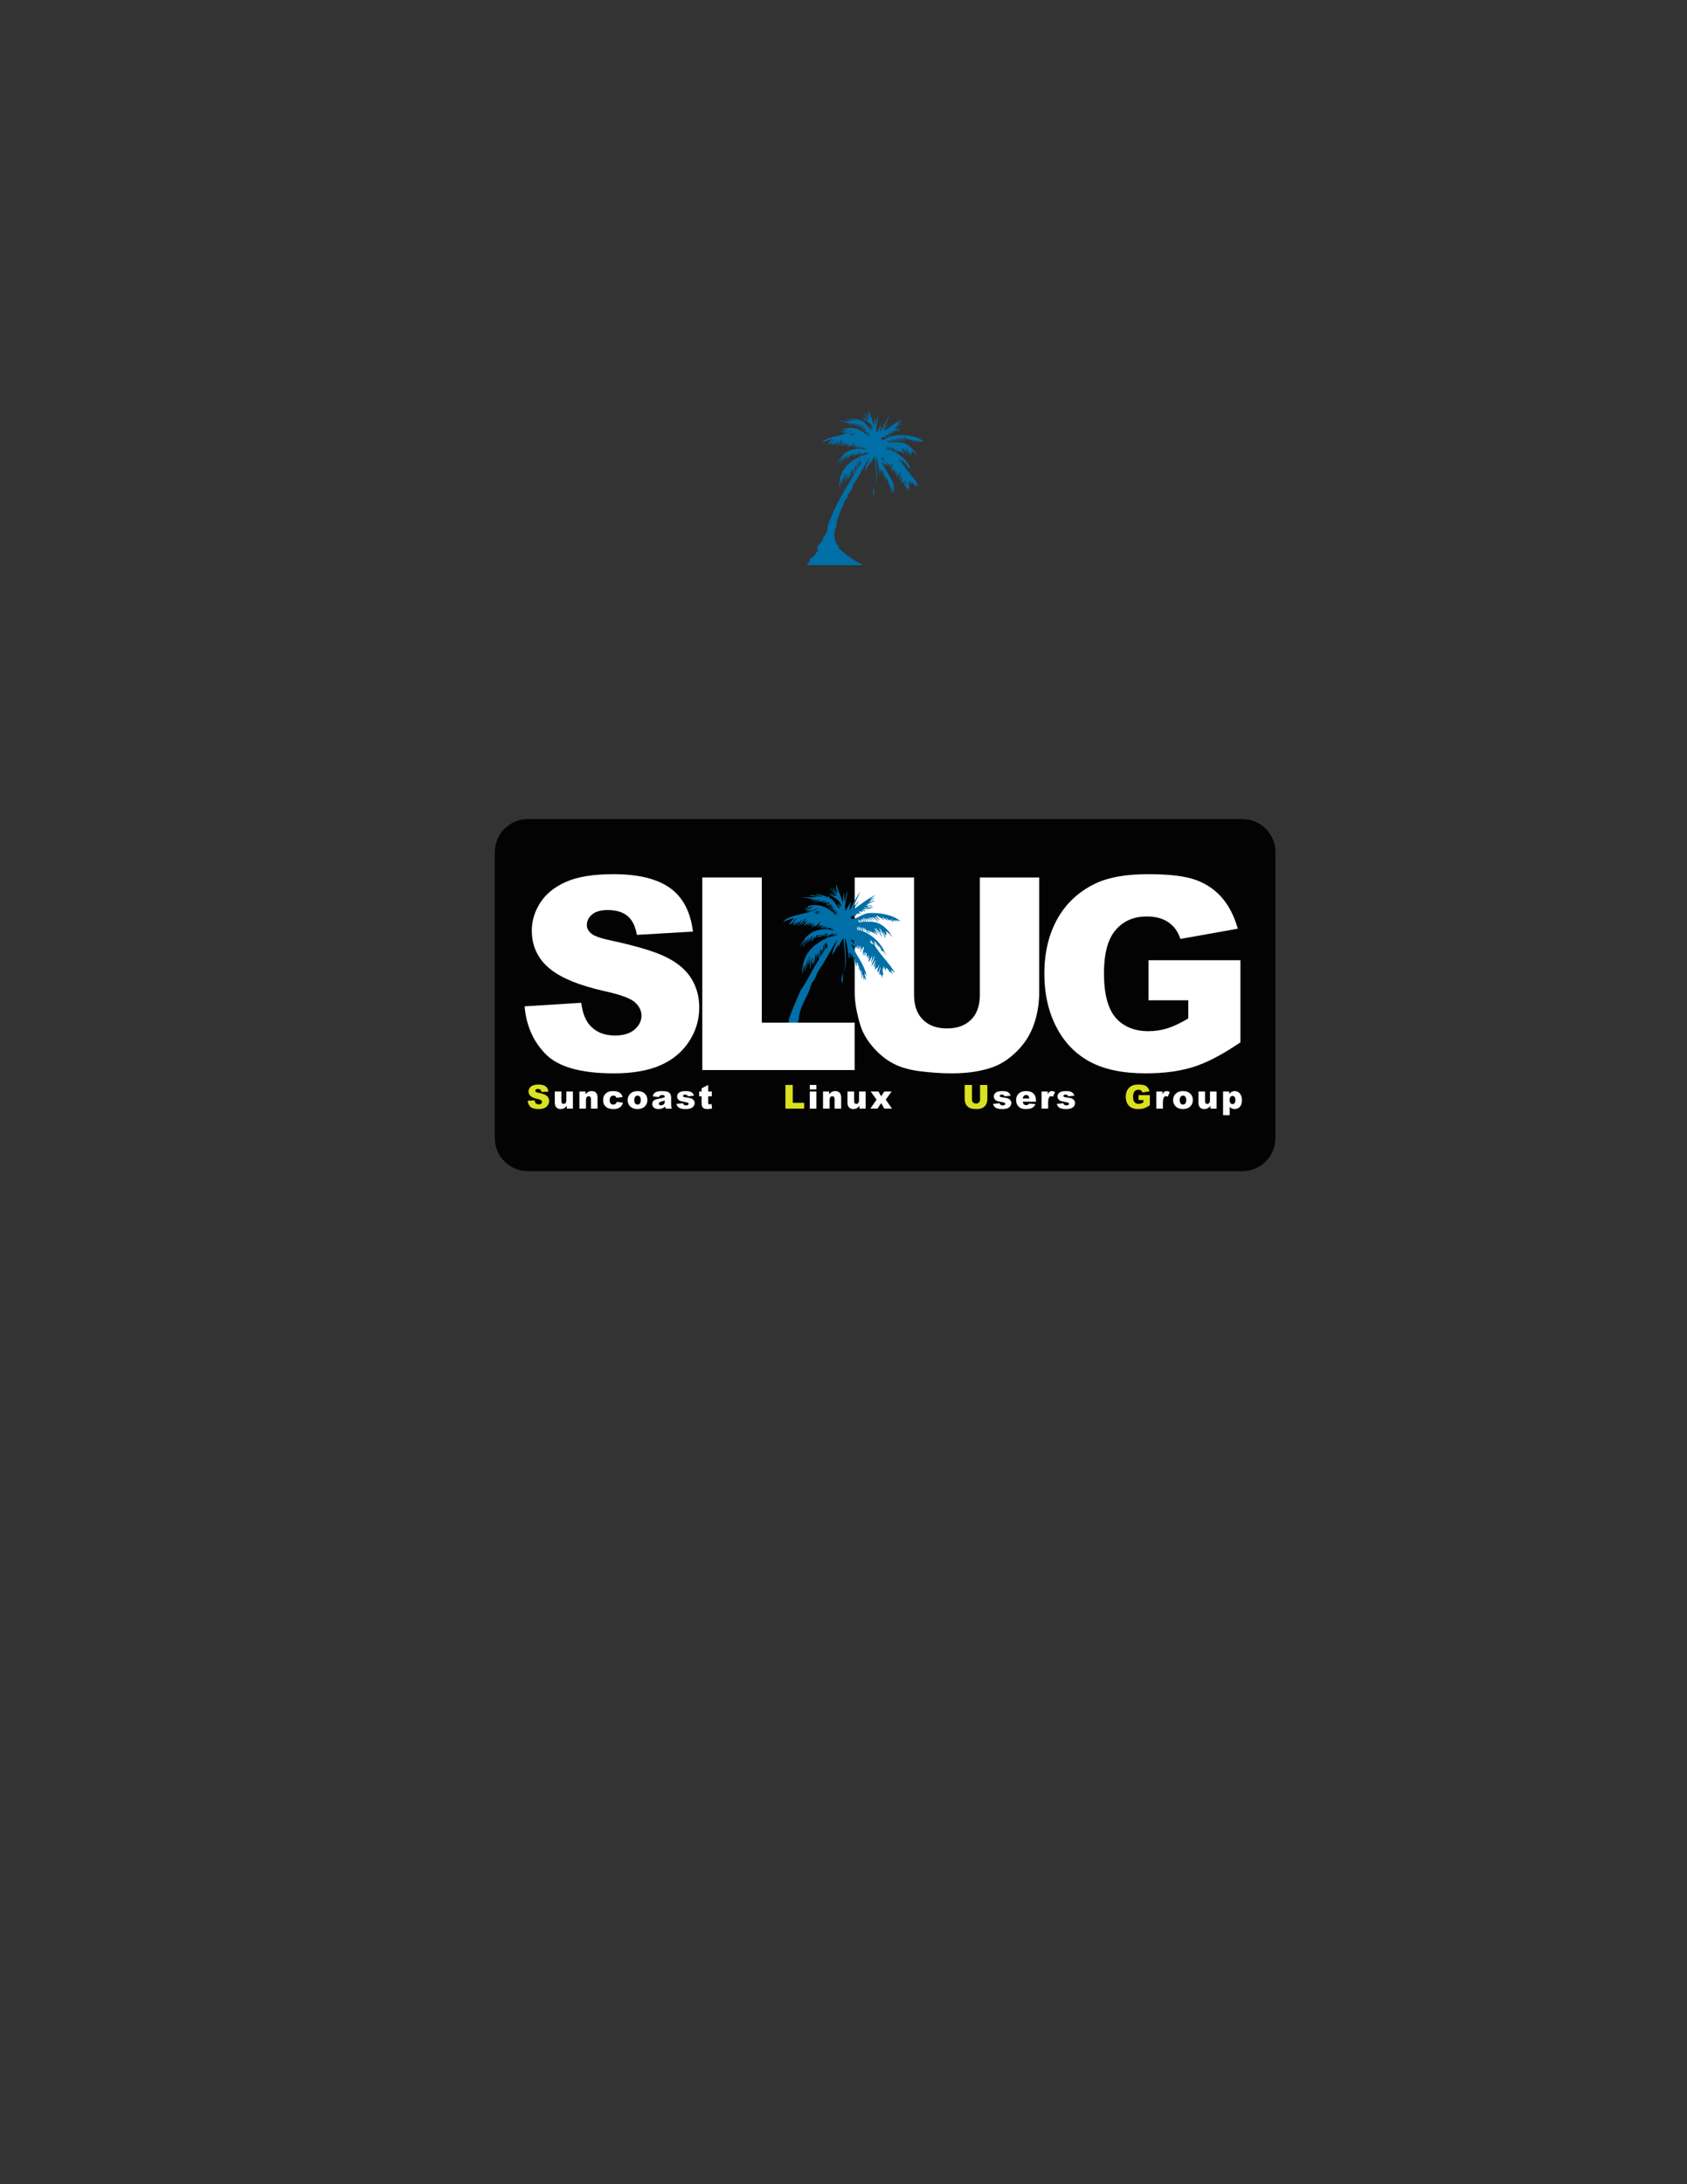 <?xml version="1.0" encoding="UTF-8" standalone="no"?>
<!-- Generator: Adobe Illustrator 14.0.0, SVG Export Plug-In . SVG Version: 6.00 Build 43363)  -->

<svg
   xmlns:dc="http://purl.org/dc/elements/1.1/"
   xmlns:cc="http://creativecommons.org/ns#"
   xmlns:rdf="http://www.w3.org/1999/02/22-rdf-syntax-ns#"
   xmlns:svg="http://www.w3.org/2000/svg"
   xmlns="http://www.w3.org/2000/svg"
   xmlns:sodipodi="http://sodipodi.sourceforge.net/DTD/sodipodi-0.dtd"
   xmlns:inkscape="http://www.inkscape.org/namespaces/inkscape"
   version="1.1"
   id="Layer_1"
   x="0px"
   y="0px"
   width="612px"
   height="792px"
   viewBox="0 0 612 792"
   enable-background="new 0 0 612 792"
   xml:space="preserve"
   inkscape:version="0.47 r22583"
   sodipodi:docname="slug.svg"><rect x="0" y="0" width="612" height="792" fill="#333333" stroke="none"/><defs
   id="defs75"><inkscape:perspective
     sodipodi:type="inkscape:persp3d"
     inkscape:vp_x="0 : 396 : 1"
     inkscape:vp_y="0 : 1000 : 0"
     inkscape:vp_z="612 : 396 : 1"
     inkscape:persp3d-origin="306 : 264 : 1"
     id="perspective79" /></defs><sodipodi:namedview
   pagecolor="#ffffff"
   bordercolor="#666666"
   borderopacity="1"
   objecttolerance="10"
   gridtolerance="10"
   guidetolerance="10"
   inkscape:pageopacity="0"
   inkscape:pageshadow="2"
   inkscape:window-width="1596"
   inkscape:window-height="872"
   id="namedview73"
   showgrid="false"
   inkscape:zoom="4"
   inkscape:cx="321.73282"
   inkscape:cy="434.65209"
   inkscape:window-x="1440"
   inkscape:window-y="24"
   inkscape:window-maximized="0"
   inkscape:current-layer="Layer_1" />
<path
   d="M462.695,412.655c0,6.627-5.373,12-12,12H191.5c-6.627,0-12-5.373-12-12V309c0-6.627,5.373-12,12-12h259.195  c6.627,0,12,5.373,12,12V412.655z"
   id="path3"
   style="fill:#000000;fill-opacity:0.941" />
<path
   fill="#FFFFFF"
   d="M355.462,318.169h21.534v41.611c0,4.126-0.644,8.022-1.93,11.688c-1.286,3.666-3.304,6.872-6.051,9.618  c-2.747,2.745-5.63,4.673-8.646,5.784c-4.192,1.555-9.227,2.333-15.103,2.333c-3.398,0-7.106-0.238-11.124-0.714  c-4.019-0.477-7.377-1.42-10.076-2.833c-2.699-1.412-5.169-3.42-7.408-6.022c-2.238-2.603-3.771-5.285-4.598-8.046  c-1.334-4.443-2-8.379-2-11.807v-41.611h21.533v42.602c0,3.808,1.056,6.784,3.168,8.925c2.112,2.142,5.042,3.213,8.79,3.213  c3.716,0,6.63-1.055,8.742-3.166s3.168-5.101,3.168-8.973V318.169z"
   id="path5" />
<g
   id="_x38_UmtF8_1_">
	<g
   id="g8">
		<path
   fill-rule="evenodd"
   clip-rule="evenodd"
   fill="#006EA7"
   d="M277.28,385.767c0.901-0.525,1.262-1.59,1.604-2.673    c1.368-0.532,2.104-1.695,2.672-3.029c0.332-0.17,0.596,0.534,0.712,0c-0.422-0.35-0.362-1.182-0.356-1.96    c0.684-1.432,2.59-2.465,2.495-4.098c1.064-1.013,1.766-2.391,1.781-4.454c1.237-3.692,2.813-7.045,4.276-10.512    c2.527-3.353,4.186-7.573,6.592-11.047c0.035-0.688,0.006-1.312-0.178-1.781c-0.141-3.264-0.058,0.425-0.356,1.425    c0.017-4.363-0.305-0.443-0.534,1.069c0.062-0.905-0.043-4.638-0.179-2.138c-0.364,0.883-0.12,2.374-0.534,3.207    c0.086-0.817-0.138-0.809-0.178-1.247c-0.345-3.729,0.1,0.037-0.356,1.425c-0.274-0.616-0.158-1.624-0.178-2.494    c-0.48-0.352,0.137,1.912-0.356,2.138c-0.036-0.336,0.121-1.76-0.178-1.248c-0.116,0.953,0.234,2.373-0.179,3.029    c0.022-1.989-0.258-2.584-0.178-4.632c-0.478,1.095,0.068,2.257-0.535,3.029c-0.058-0.429,0.152-2.036-0.178-1.604    c-0.158,1.029-0.052,2.324-0.356,3.207c-0.115-0.717,0.231-1.895-0.178-2.316c-0.267,0.98-0.101,2.393-0.535,3.207    c-0.114-0.658,0.231-1.774-0.178-2.138c-0.301,0.946-0.312,2.183-0.712,3.029c-0.055-7.538,4.197-10.77,9.265-13.185    c0.025-0.738-0.049-1.376-0.356-1.782c-0.109,0.426,0.224,1.292-0.178,1.425c-0.384-0.151,0.067-1.136-0.356-1.248    c-0.286,0.308-0.086,1.102-0.535,1.248c-0.024-0.332-0.117-0.596-0.356-0.712c-0.209,0.266-0.221,0.728-0.534,0.891    c-0.098-0.259,0.208-0.921-0.179-0.891c0.038,0.512-0.045,0.904-0.356,1.069c-0.097-0.259,0.208-0.921-0.178-0.891    c-0.019,0.456-0.101,0.85-0.356,1.069c-0.246-0.563,0.441-1.075,0-1.247c-0.079,0.455-0.25,0.818-0.535,1.069    c-0.049-0.312,0.501-0.889,0-1.069c-0.138,0.574-0.373,1.053-0.712,1.425c-0.171-0.332,0.533-0.596,0-0.712    c-0.708,1.044-0.592,1.356-1.426,1.604c0.231-0.43,0.963-1.283,0.713-1.604c-0.281,0.55-0.614,1.049-1.069,1.425    c0.092-0.511,0.933-1.194,0.535-1.604c-0.484,1.06-1.068,2.02-1.781,2.851c0.169-0.667,0.995-1.611,0.712-2.138    c-0.73,1.11-1.38,2.302-2.138,3.385c0.216-1.093,1.328-2.232,1.248-3.029c-0.681,0.922-1.395,1.812-2.139,2.672    c1.709-3.577,4.173-6.399,9.622-6.236c-0.235-0.446,0.705-0.558,0.178-0.712c-0.162,0.102-0.656,0.735-0.713,0.356    c0.103-0.162,0.735-0.656,0.356-0.713c-0.244,0.409-0.734,0.573-1.069,0.891c0.05-0.268,0.766-0.75,0.356-0.891    c-0.185,0.246-0.707,1.056-0.891,0.713c0.05-0.268,0.766-0.75,0.356-0.891c-0.318,0.335-0.481,0.825-0.891,1.069    c0.098-0.446,0.832-1.173,0.534-1.425c-0.281,0.432-0.637,0.788-1.069,1.069c0.16-0.314,0.43-0.52,0.535-0.891    c-0.491-0.59-0.907,1.008-1.248,0.535c0.479-0.476,1.306-1.54,1.248-1.96c-0.528,0.782-1.706,1.854-2.316,1.96    c0.142-0.02,0.54-0.589,0.178-0.535c-0.185,0.246-0.707,1.056-0.891,0.713c0.338-0.207,0.901-1.105,0.713-1.247    c-0.247,0.298-0.823,1.183-1.069,0.891c0.222-0.323,0.968-1.038,0.713-1.247c-0.459,0.827-0.994,0.521-1.604,1.247    c0.246-0.532,0.823-0.839,1.069-0.891c-0.534-0.59-1.112,0.932-1.425,0.534c0.365-0.236,1.083-1.042,0.89-1.247    c-0.34,0.491-0.756,0.907-1.247,1.247c-0.038-0.354,0.755-0.761,0.356-0.891c-0.368,0.676-1.059,1.012-1.426,0.891    c0.531-0.401,1.572-2.054,1.426-1.959c-0.593,0.518-1.128,1.505-0.891,0.534c-0.368,0.411-1.058,1.428-1.425,1.247    c0.611-0.698,1.681-1.878,1.782-2.495c-0.975,0.985-1.76,2.16-2.851,3.029c0.886-1.337,0.765-1.53,1.426-2.673    c-0.718,0.827-1.368,1.721-2.139,2.495c0.089-0.572,1-1.247,0.713-1.604c-0.44,0.45-0.701,1.081-1.248,1.425    c0.05-0.268,0.767-0.75,0.357-0.891c-0.296,0.357-0.479,0.828-1.069,0.891c0.08-0.35,0.873-0.89,0.535-1.069    c-0.053,0.158-0.482,0.78-0.535,0.356c0.39-0.354,1.721-2.109,1.069-1.781c-0.933,1.432-1.65,2.182-2.495,2.138    c0.641-0.725,1.25-1.481,1.782-2.316c-1.267,0.34-2.933,1.223-3.92,1.248c3.262-2.799,9.076-2.485,12.65-4.632    c-1.32,0.167-2.61,1.306-3.741,1.069c0.433-0.111,1.504-0.501,1.247-0.713c-0.642,0.351-1.518,0.7-1.96,0.356    c0.977-0.389,1.835-0.897,2.673-1.425c-1.156-0.006-2.487,1.439-3.207,0.713c0.124,0.227,2.03-0.545,1.425-0.891    c3.798-1.134,6.917,0.405,8.909,2.138c0.456-0.137,1.01-0.178,1.247-0.535c-0.483-0.11-1.414,0.227-1.604-0.178    c0.442,0.026,0.864,0.033,0.891-0.356c-0.426-0.109-1.293,0.224-1.425-0.178c0.562,0.028,1.075,0.006,1.247-0.356    c-0.483-0.11-1.414,0.226-1.604-0.178c0.405-0.13,1.39,0.321,1.248-0.357c-0.6-0.113-1.655,0.229-1.96-0.178    c0.577-0.077,1.541,0.234,1.604-0.356c-0.707-0.125-1.974,0.311-2.138-0.356c0.538-0.056,1.385,0.198,1.425-0.357    c-1.012-0.116-2.492,0.235-3.208-0.178c0.596-0.065,2.121-0.126,1.96-0.356c-1.683-0.255-3.293,0.504-4.632,0    c0.775,0.003,1.603,0.059,2.138-0.178c1.231-0.434-2.728,0.106-3.207-0.357c2.817-0.26,3.385,0.414,4.632,0    c-1.377,0.457-4.92-0.643-6.592-0.534c3.388-0.112-0.037-0.067-1.248-0.356c1.842-0.118,4.157,0.236,5.702-0.178    c-1.085-0.162-2.167-0.328-3.029-0.712c1.736-0.012,3.575,0.817,4.989,0.535c-0.819-0.309-1.964-0.293-2.673-0.713    c2.16-0.198,3.955,0.914,4.989,1.248c-0.246-0.018-0.695-0.695-0.356-0.713c0.636,0.441,0.688,1.648,0.891,0.891    c1.303,1.073,2.191,2.561,3.207,3.92c0.104-0.823-0.826-1.541-0.356-2.138c0.229,0.482,0.324,1.101,0.892,1.247    c-0.113-2.799-3.34-3.431-4.277-4.811c0.757,0.257,1.852,1.113,2.495,0.891c-0.633-0.376-1.328-0.691-1.781-1.247    c0.717,0.237,1.604,1.24,2.138,1.069c-1.025-0.876-1.975-1.826-2.851-2.851c0.97,0.576,2.019,2.018,2.851,2.138    c-0.578-0.554-1.585-1.617-1.604-2.138c0.607,0.643,1.531,1.91,2.138,1.959c-0.919-0.696-0.907-2.17-0.891-3.207    c0.824,2.324,1.763,4.532,2.495,6.949c0.034-1.392,0.081-2.77,0.357-3.92c0.063,1.184,0.079,2.414,0.356,3.386    c0.212-1.391,0.487-2.721,0.89-3.92c0.047,2.498-1.435,5.111-0.534,7.305c0.364-1.359,1.202-2.241,1.782-3.385    c-0.011,1.002-0.668,2.296-0.356,3.029c1.119-2.385,2.423-4.584,3.741-6.771c-0.663,2.13-2.198,4.333-2.493,6.236    c0.576-1.026,1.192-2.012,1.959-2.851c-0.351,0.958-1.453,2.107-1.426,2.851c2.326-1.771,5.252-3.894,7.661-4.989    c-0.658,0.533-1.982,1.339-1.96,1.96c0.219-0.385,1.207-0.918,1.427-0.713c-0.738,0.392-1.422,0.835-1.961,1.425    c0.718-0.061,1.717-0.77,2.138-0.534c-1.011,0.415-2.028,0.823-2.851,1.425c1.218,0.186-1.107,0.113-0.355,0.356    c0.717,0.114,1.895-0.232,2.314,0.178c-0.616,0.095-1.688-0.264-1.78,0.357c0.657,0.113,1.774-0.231,2.138,0.178    c-1.128,0-2.257,0-3.386,0c-0.19,0.495,2.282-0.148,2.674,0.356c-1.03,0.158-2.325,0.052-3.208,0.356    c0.288,0.248,0.919,0.151,1.069,0.535c-0.579,0.206-1.095-0.544-1.425,0c0.21,0.086,0.404,0.19,0.534,0.356    c-0.574,0.039-0.754-0.315-1.425-0.178c-0.188,0.663,0.6,0.349,0.712,0.712c-0.798-0.026-1.525,0.02-1.96,0.357    c0.193,0.042,0.428,0.293,0.179,0.356c-0.405-0.101-1.235,0.242-2.139,0.534c0.312,0.043,0.405,0.306,0.355,0.712    c2.057,0.194,3.808-1.982,6.593-2.138c4.489-0.252,9.723,1.097,11.582,3.385c-0.377-0.397-1.304-1.023-1.247-0.356    c-0.175-0.241-0.475-0.356-0.712-0.534c-0.029,0.209,0.029,0.505-0.179,0.534c-0.21-0.635-1.042-0.635-0.357,0    c-0.549,0.006-0.956-1.05-1.247-0.712c0.337,0.15,0.967,0.918,0.714,1.069c-0.21-0.477-1.922-1.615-1.07-0.534    c-0.55-0.169-1.18-1.187-1.604-0.891c0.197,0.12,0.925,0.592,0.535,0.712c-0.522-0.374-1.464-1.263-1.961-1.069    c0.246,0.184,1.058,0.706,0.714,0.891c-0.771-0.656-1.765-1.086-2.673-1.604c0.072,0.764,1.268,1.338,1.068,1.781    c-0.521-0.373-1.259-1.466-1.78-1.247c0.551,0.517,1.003,1.134,1.425,1.782c-0.768-0.424-1.502-1.82-2.316-1.604    c0.132,0.354,1.042,0.843,0.713,1.069c-0.302-0.59-0.961-0.822-1.426-1.247c0.122,0.65,0.676,0.869,0.89,1.426    c-0.583-0.308-0.84-0.94-1.424-1.248c0.068,0.585,0.521,0.785,0.712,1.248c-0.544-0.168-0.558-0.867-1.247-0.891    c-0.156,0.528,0.762,0.878,0.357,1.069c-0.342-0.491-0.758-0.907-1.248-1.248c0.025,0.629,0.51,0.797,0.535,1.426    c6.039-0.754,7.989,3.532,10.333,5.88c-0.52-0.671-1.546-1.776-2.138-1.782c0.354,0.308,1.307,0.94,1.069,1.248    c-0.665-0.702-1.178-1.555-2.139-1.96c0.353,0.489,0.451,1.77-0.178,1.425c0.372,0.012-0.988-1.522-0.712-1.247    c0.059,0.835,1.014,1.711,0.712,2.316c-0.629-1.332-1.246-2.674-2.139-3.742c0.062,0.836,1.015,1.711,0.713,2.316    c-0.066-0.587-0.417-0.89-0.713-1.247c0.098,0.858,1.092,1.754,0.891,2.316c-0.648-1.016-1.381-2.893-2.138-3.207    c0.341,0.496,1.046,1.56,0.892,1.96c-0.375-0.639-0.946-2.02-1.425-1.96c0.705,1.076,0.888,1.727,1.068,2.672    c-0.397-0.348-0.734-2.139-1.247-1.247c0.364-0.047,0.825,0.691,0.533,0.712c-0.691-0.751-1.623-0.641-2.138-1.247    c-0.17,0.332,0.534,0.596,0,0.713c-0.05-0.267-0.229-1.287-0.533-0.713c0.148,0.114,0.557,0.833,0.178,0.891    c-0.004-0.454-0.768-1.704-0.535-1.247c-0.192,0.457,0.542,0.85,0,1.069c-0.203-0.628-0.391-1.271-0.891-1.604    c-0.231,0.442,0.522,0.739,0,0.891c-0.137-0.517-0.282-1.024-0.713-1.247c-0.039,0.574,0.315,0.754,0.179,1.425    c3.984,1.717,7.26,5.092,8.374,9.087c-0.313-0.713-1.042-2.453-1.604-1.782c-0.284-0.903-0.687-1.688-1.246-2.316    c-0.152,0.416,0.622,0.768,0.177,0.891c-0.483-0.823-0.899-1.713-1.602-2.316c-0.072,0.616,0.771,1.234,0.354,1.604    c-0.067-0.361-0.52-1.242-0.712-0.891c2.222,4.237,5.67,6.99,7.84,10.869c-0.511-0.267-1.229-1.258-1.604-1.069    c0.696,0.682,0.237,0.946,0.893,1.247c-0.628,0.283-0.771-1.127-1.247-0.356c-0.208-0.803-0.702-1.318-1.248-1.782    c-0.019,0.457-0.102,0.85-0.356,1.069c-0.107-0.664-0.262-1.282-0.712-1.604c0.277,0.754,0.18,1.689-0.179,0.535    c-0.107,1.117,0.134,1.885,0.179,2.851c-0.665-0.667-0.075,0.829-0.536,0.891c0.02-0.552,0.052-0.548-0.178-1.069    c0.305,0.691-0.576-0.854-0.534,0c-0.231-0.442,0.522-0.739,0-0.891c-0.024,0.332-0.117,0.596-0.357,0.713    c0.007-0.948,0.825-2.021,0.536-2.672c-0.256,0.694-0.426,1.475-0.892,1.959c-0.535-1.171,0.679-2.02,0.355-2.851    c-0.139,0.692-0.498,1.164-0.89,1.604c-0.07-0.307,0.264-0.457,0-0.535c-0.208,0.267-0.222,0.729-0.535,0.891    c0.062-0.52,0.406-1.673-0.177-0.891c-0.019-0.504,0.705-1.178,0.354-1.425c-0.199,0.23-0.437,1.325-0.712,0.891    c0.165-0.602,1.048-2.205,0.712-2.138c-0.845,1.483-0.565,1.019-1.424,2.138c0.177-1.309,1.25-2.666,1.069-3.741    c-0.314,0.993-0.828,1.786-1.248,2.672c0.222-1.617,0.554-1.763,0.356-2.672c-0.257,0.812-0.612,1.525-1.069,2.138    c-0.52-0.608,0.51-1.28,0-1.782c-0.023,0.333-0.117,0.596-0.355,0.713c0.022-0.347,0.548-1.64,0.178-1.248    c-0.248,0.288-0.151,0.919-0.535,1.069c0.414-1.291-0.065-0.503-0.355-1.247c0.317,0,0.498-0.334,0-0.712    c-0.081,0.455-0.25,0.819-0.535,1.069c-0.066-0.497,0.678-1.084,0.179-1.425c-0.137,0.517-0.282,1.025-0.713,1.247    c-0.079-0.396,0.55-0.966,0.178-1.069c-0.086,0.211-0.19,0.404-0.356,0.535c-0.034-0.93,0.718-2.008,0.356-2.672    c-0.31,0.7-0.638,1.382-1.069,1.96c-0.07-0.616,0.771-1.235,0.357-1.604c-0.025,0.332-0.118,0.595-0.357,0.712    c-0.17-0.332,0.533-0.596,0-0.712c-0.024,0.332-0.117,0.595-0.355,0.712c-0.083-0.457,0.629-1.01,0.178-1.247    c-0.109,0.484-0.354,0.834-0.713,1.069c-0.138-0.456,0.697-0.819,0.179-1.069c-0.11,0.484-0.354,0.834-0.713,1.069    c0.135-0.237,0.55-1.638,0.178-1.248c-0.06,0.416-0.183,0.768-0.534,0.891c-0.642-0.368-0.961-1.058-1.604-1.425    c1.639,4.003,4.453,6.832,5.523,11.403c-0.456-0.018-0.254-0.696-0.712-0.713c-0.045,0.882,0.758,1.85,0.356,2.494    c-0.079-0.455-0.25-0.818-0.535-1.069c-0.097,0.259,0.208,0.921-0.178,0.891c-0.041-0.73-0.087-1.457-0.356-1.96    c-0.408,0.185,0.085,1.272-0.355,1.425c-0.093-0.804,0.199-2.925-0.179-2.851c-0.102,0.313,0.215,1.047-0.179,1.069    c-0.007-0.62,0.101-1.695-0.355-0.891c0.012-0.644,0.055-1.427-0.356-0.713c-0.148-0.465,0.538-0.978,0-1.247    c-0.028,0.209,0.03,0.506-0.179,0.535c0.141-0.734-0.273-0.915-0.179-1.604c-0.812-0.219,0.018,1.204-0.533,1.247    c-0.301-1.126-0.428-2.423-0.892-3.385c-0.213,0.701,0.546,1.34,0,1.782c0.025-1.094-0.384-1.754-0.534-2.672    c-0.313-1.492,0.027,1.313-0.357,1.425c0.06-0.949-0.187-1.595-0.533-2.138c-0.251,0.624,0.5,1.141,0,1.426    c-0.045-0.33-0.181-1.459-0.356-1.069c0.006,0.538,0.479,1.526,0,1.96c-0.35-2.68-0.629-5.429-1.425-7.661    c-0.111,4.257,1.244,9.857-0.713,12.828c-0.009,1.358,0.097,2.83-0.357,3.742c-0.716-2.259,0.867-4.106,1.07-6.058    c0.333-3.204-0.324-7.03-0.535-10.334c-0.773,1.008-1.489,2.074-1.782,3.563c-0.103-0.313,0.216-1.047-0.178-1.069    c-0.677,1.284-1.423,2.497-2.139,3.741c0.128-2.249,1.594-4.106,1.782-5.701c-2.152,3.562-4.33,7.907-6.592,11.047    c-0.781,1.083-1.032,2.428-1.604,3.385c-0.243,0.406-0.675,0.812-0.891,1.247c-0.534,1.076-0.718,2.273-1.247,3.385    c-1.62,3.406-3.517,6.57-3.563,10.156c-1.401,2.198-5.328,15.059-3.381,16.118c-0.056,0.24-1.411-7.76-1.336-7.387     M313.983,334.275c-0.202-0.517-0.746-1.621-1.069-1.426C313.431,333.165,313.062,334.366,313.983,334.275z M297.592,330.177    c-0.79,0.279-1.748,0.391-2.316,0.891C296.204,330.927,296.959,330.615,297.592,330.177z M302.046,331.068    c0.605,0.263,1.324-0.143,1.782-0.535C303.286,330.765,302.398,330.649,302.046,331.068z M295.988,331.246    c0.39,0.301,1.054-0.265,1.425-0.534C296.917,330.869,296.329,330.935,295.988,331.246z M302.758,331.603    c0.599,0.004,0.942-0.246,1.248-0.535C303.708,331.365,302.705,330.956,302.758,331.603z M312.38,334.275c0.297,0,0.594,0,0.891,0    c-0.065-0.528-0.309-0.879-0.712-1.069c-0.233,0.442,0.521,0.74,0,0.891c0.036-0.312-0.755-0.956-0.357-0.534    C312.188,333.873,312.242,334.117,312.38,334.275z M311.311,333.385c0.186,0.468,0.145,1.162,0.891,1.069    C312.139,333.863,311.668,333.681,311.311,333.385z M312.201,337.482c-0.053-0.778-0.447-1.216-0.712-1.782    C311.604,336.417,311.491,337.361,312.201,337.482z M311.489,337.304c-0.138-0.456-0.179-1.01-0.535-1.247    C310.962,336.644,310.881,337.318,311.489,337.304z M312.914,337.661c-0.156-0.616-0.31-1.234-0.713-1.604    C312.362,336.668,312.217,337.585,312.914,337.661z M300.086,336.948c0.798-0.085,2.576,0.551,2.495,0.178    c-0.879-0.17-1.551-0.42-1.248-0.891C301.074,336.996,300.212,336.054,300.086,336.948z M300.798,338.552    c0.167,0.597-0.639,1.123-0.178,1.425c0.769-0.657,2.49-0.36,3.029-1.248c-0.513-0.529-0.309,0.446-0.891,0.356    c0.01-0.307-0.137-0.457-0.356-0.534c-0.024,0.332-0.117,0.595-0.356,0.712c-0.098-0.259,0.208-0.921-0.178-0.891    c-0.178,0.237-0.294,0.538-0.535,0.713C300.915,339,300.996,339.081,300.798,338.552z M309.885,342.293    c0.057-0.205,0.351-1.176,0-0.712c-0.038,0.138-0.005,0.352-0.178,0.356c-0.103-0.313,0.216-1.046-0.177-1.069    c-0.202,0.322-0.338,0.004-0.892-0.356C308.888,341.271,309.383,341.786,309.885,342.293z M316.834,342.649    c-0.258-0.633-0.394-1.388-0.891-1.782c-0.232,0.443,0.522,0.739,0,0.891c0.036-0.312-0.756-0.956-0.356-0.535    C315.709,342.358,316.342,341.885,316.834,342.649z M299.908,343.896c0.567-0.403-0.018-2.379-0.178-2.495    C299.844,342.178,299.498,343.416,299.908,343.896z M299.373,342.115c-0.278-0.945-0.319,1.652,0,2.494    C299.766,343.587,299.477,342.464,299.373,342.115z M298.304,343.896c0.113,0.6-0.229,1.655,0.178,1.96    C298.749,345.601,298.469,343.696,298.304,343.896z M298.838,343.006c-0.275-1.464-0.149,0.979-0.178,2.138    C299.431,344.621,298.869,343.167,298.838,343.006z M297.413,347.282c0.289-0.532,0.289-3.089,0-3.029    C297.647,345.382,297.02,346.584,297.413,347.282z M297.948,346.569c0.219-0.44,0.439-2.148-0.179-2.316    C297.884,344.97,297.538,346.147,297.948,346.569z"
   id="path10" />
	</g>
</g>
<path
   fill="#FFFFFF"
   d="M190.309,364.905l20.534-1.286c0.444,3.334,1.35,5.876,2.715,7.623c2.223,2.827,5.399,4.24,9.528,4.24  c3.081,0,5.455-0.722,7.123-2.167c1.667-1.445,2.501-3.121,2.501-5.026c0-1.81-0.794-3.43-2.382-4.859  c-1.589-1.429-5.273-2.779-11.053-4.049c-9.465-2.127-16.215-4.955-20.248-8.48c-4.066-3.526-6.098-8.02-6.098-13.483  c0-3.588,1.04-6.979,3.121-10.171c2.08-3.192,5.208-5.7,9.385-7.527c4.176-1.826,9.901-2.74,17.174-2.74  c8.925,0,15.729,1.66,20.415,4.979c4.685,3.319,7.471,8.6,8.361,15.841l-20.343,1.191c-0.541-3.144-1.676-5.431-3.406-6.86  c-1.731-1.429-4.121-2.144-7.17-2.144c-2.509,0-4.399,0.532-5.669,1.596c-1.271,1.064-1.906,2.358-1.906,3.883  c0,1.112,0.524,2.113,1.572,3.001c1.016,0.921,3.43,1.779,7.242,2.573c9.433,2.033,16.189,4.089,20.271,6.169  c4.081,2.081,7.051,4.661,8.909,7.742c1.858,3.081,2.787,6.527,2.787,10.338c0,4.479-1.238,8.607-3.716,12.387  c-2.478,3.78-5.939,6.646-10.386,8.6c-4.447,1.953-10.052,2.93-16.817,2.93c-11.879,0-20.104-2.287-24.678-6.86  C193.501,377.768,190.912,371.956,190.309,364.905z"
   id="path12" />
<path
   fill="#FFFFFF"
   d="M254.777,318.169h21.582v52.644h33.682v17.198h-55.264V318.169z"
   id="path14" />
<path
   fill="#FFFFFF"
   d="M416.644,362.713v-14.531h33.349v29.776c-6.384,4.352-12.029,7.313-16.937,8.885  c-4.907,1.572-10.728,2.358-17.46,2.358c-8.29,0-15.048-1.413-20.271-4.24c-5.225-2.827-9.274-7.035-12.148-12.625  c-2.875-5.59-4.312-12.006-4.312-19.247c0-7.623,1.572-14.252,4.716-19.89c3.145-5.638,7.75-9.917,13.816-12.839  c4.732-2.255,11.101-3.383,19.104-3.383c7.718,0,13.489,0.699,17.317,2.096c3.827,1.398,7.003,3.566,9.528,6.503  c2.524,2.938,4.422,6.662,5.692,11.172l-20.818,3.716c-0.858-2.636-2.311-4.652-4.359-6.05c-2.049-1.397-4.661-2.096-7.837-2.096  c-4.733,0-8.504,1.644-11.315,4.931c-2.811,3.287-4.216,8.488-4.216,15.603c0,7.559,1.421,12.958,4.264,16.198  c2.842,3.24,6.805,4.86,11.887,4.86c2.413,0,4.717-0.349,6.908-1.048c2.191-0.698,4.7-1.889,7.527-3.573v-6.574H416.644z"
   id="path16" />
<g
   id="_x38_UmtF8_2_">
	<g
   id="g19">
		<path
   fill-rule="evenodd"
   clip-rule="evenodd"
   fill="#006EA7"
   d="M292.553,204.906c0.779-0.453,1.09-1.373,1.386-2.31    c1.182-0.46,1.819-1.466,2.309-2.618c0.287-0.146,0.516,0.462,0.616,0c-0.364-0.302-0.313-1.021-0.308-1.693    c0.613-1.285,2.004-1.794,2.156-3.542c0.915-0.88,1.508-2.083,1.539-3.85c2.295-7.047,5.936-12.748,9.393-18.632    c0.031-0.595,0.006-1.134-0.154-1.54c-0.121-2.821-0.049,0.367-0.307,1.232c-0.1-0.569,0.199-1.534-0.154-1.848    c-0.198,0.828-0.016,2.037-0.309,2.771c-0.188-1.298,0.27-3.893-0.154-1.694c-0.131,0.683-0.232,1.715-0.461,2.618    c0.074-0.706-0.119-0.699-0.154-1.078c-0.298-3.223,0.086,0.032-0.309,1.231c-0.309-0.46-0.086-1.453-0.153-2.156    c-0.415-0.304,0.118,1.652-0.308,1.848c-0.031-0.291,0.104-1.521-0.154-1.078c-0.101,0.824,0.202,2.05-0.154,2.618    c-0.07-1.315-0.065-2.706-0.308-3.85c-0.098,1.169,0.159,1.779-0.308,2.464c-0.051-0.371,0.131-1.76-0.154-1.386    c-0.082,0.944-0.064,1.989-0.309,2.771c-0.098-0.569,0.199-1.534-0.153-1.848c-0.272,0.754-0.074,1.979-0.462,2.618    c-0.099-0.569,0.199-1.534-0.154-1.848c-0.26,0.818-0.27,1.886-0.615,2.618c-0.051-6.517,3.611-9.323,8.006-11.395    c0.021-0.638-0.042-1.189-0.308-1.54c-0.094,0.368,0.193,1.117-0.153,1.232c-0.332-0.13,0.057-0.981-0.309-1.078    c-0.247,0.266-0.074,0.952-0.462,1.078c-0.021-0.287-0.101-0.515-0.308-0.616c-0.181,0.23-0.191,0.629-0.462,0.77    c-0.026-0.23,0.055-0.568-0.154-0.616c-0.017,0.394-0.087,0.734-0.308,0.924c-0.089-0.271,0.186-0.905-0.154-0.924    c-0.016,0.394-0.087,0.734-0.309,0.924c-0.211-0.487,0.382-0.929,0-1.078c-0.068,0.393-0.215,0.708-0.461,0.924    c-0.092-0.274,0.451-0.64,0-0.77c-0.229,0.337-0.301,0.829-0.616,1.078c-0.147-0.287,0.461-0.515,0-0.616    c-0.611,0.902-0.511,1.172-1.231,1.386c0.133-0.337,0.822-0.911,0.461-1.232c-0.128,0.488-0.449,0.783-0.77,1.078    c0.085-0.386,0.719-1.014,0.462-1.232c-0.538,0.745-0.902,1.664-1.54,2.31c0.146-0.577,0.86-1.392,0.616-1.848    c-0.593,0.999-1.196,1.986-1.848,2.926c0.187-0.945,1.147-1.929,1.078-2.618c-0.589,0.797-1.205,1.566-1.849,2.31    c1.279-2.623,2.948-4.854,6.468-5.235c0.136-0.386,0.886-0.952,0.616-1.232c-0.275,0.29-0.416,0.713-0.77,0.924    c0.084-0.386,0.719-1.014,0.461-1.232c-0.242,0.373-0.551,0.681-0.924,0.924c0.139-0.272,0.372-0.449,0.463-0.77    c-0.425-0.51-0.784,0.871-1.078,0.462c0.413-0.412,1.128-1.331,1.078-1.694c-0.457,0.675-1.475,1.603-2.002,1.694    c0.122-0.017,0.467-0.509,0.154-0.462c-0.16,0.212-0.611,0.913-0.771,0.616c0.292-0.179,0.778-0.955,0.616-1.078    c-0.213,0.258-0.711,1.022-0.924,0.77c0.191-0.279,0.836-0.896,0.615-1.078c-0.396,0.714-0.859,0.45-1.386,1.078    c0.213-0.459,0.712-0.725,0.924-0.77c-0.462-0.51-0.962,0.806-1.231,0.462c0.316-0.205,0.937-0.901,0.77-1.078    c-0.346,0.476-0.756,0.886-1.231,1.232c0.069-0.302,0.753-0.77,0.462-0.924c-0.318,0.584-0.914,0.875-1.232,0.77    c0.459-0.347,1.359-1.775,1.232-1.694c-0.513,0.448-0.975,1.301-0.77,0.462c-0.318,0.355-0.914,1.234-1.232,1.078    c0.528-0.603,1.453-1.624,1.54-2.156c-0.843,0.851-1.521,1.867-2.464,2.618c0.773-1.135,0.622-1.215,1.078-2.155    c-0.553,0.68-1.076,1.388-1.694,2.001c0.077-0.495,0.864-1.077,0.616-1.386c-0.367,0.403-0.568,0.972-1.078,1.232    c0.043-0.231,0.662-0.648,0.309-0.77c-0.256,0.309-0.414,0.716-0.924,0.77c0.068-0.303,0.754-0.77,0.461-0.924    c-0.045,0.137-0.416,0.674-0.461,0.308c0.336-0.306,1.486-1.823,0.924-1.54c-0.807,1.237-1.427,1.885-2.156,1.848    c0.522-0.658,1.079-1.282,1.54-2.002c-1.161,0.278-2.554,1.141-3.542,1.078c2.971-2.315,7.916-2.187,11.087-4.003    c-1.141,0.145-2.256,1.129-3.233,0.924c0.375-0.096,1.301-0.433,1.078-0.616c-0.556,0.303-1.312,0.604-1.694,0.308    c0.788-0.393,1.619-0.742,2.31-1.232c-0.992,0.002-2.127,1.267-2.771,0.616c0.065,0.197,2.006-0.541,1.078-0.77    c3.344-0.938,6.128,0.269,7.854,1.848c0.394-0.119,0.872-0.154,1.077-0.462c-0.418-0.095-1.222,0.196-1.386-0.154    c0.382,0.022,0.747,0.028,0.77-0.308c-0.367-0.094-1.117,0.193-1.231-0.154c0.486,0.024,0.929,0.005,1.077-0.308    c-0.417-0.095-1.221,0.195-1.385-0.154c0.35-0.112,1.201,0.277,1.078-0.308c-0.52-0.098-1.431,0.198-1.694-0.154    c0.498-0.066,1.331,0.202,1.386-0.308c-0.705-0.065-1.738,0.198-2.002-0.308c0.498-0.066,1.332,0.203,1.387-0.308    c-0.875-0.1-2.154,0.203-2.772-0.154c0.515-0.057,1.833-0.109,1.694-0.308c-1.455-0.221-2.847,0.436-4.004,0    c0.887,0.015,1.768,0.022,2.31-0.308c-1.028-0.101-2.462,0.203-3.233-0.154c2.435-0.225,2.926,0.357,4.004,0    c-1.19,0.395-4.252-0.556-5.697-0.462c2.928-0.097-0.033-0.058-1.078-0.308c1.592-0.102,3.592,0.205,4.928-0.154    c-0.938-0.14-1.873-0.283-2.618-0.616c1.501-0.011,3.089,0.707,4.312,0.462c-0.709-0.267-1.697-0.253-2.311-0.616    c1.906-0.211,3.415,0.793,4.312,1.078c-0.316-0.043-0.308-0.411-0.463-0.616c0.756,0.204,0.716,1.484,0.924,0.77    c1.123,0.931,1.916,2.19,2.772,3.388c0.011-0.633-0.665-1.381-0.308-1.848c0.198,0.417,0.279,0.951,0.77,1.078    c-0.104-2.413-2.895-2.957-3.695-4.157c0.654,0.222,1.6,0.961,2.155,0.77c-0.704-0.425-1.452-0.806-2.001-1.386    c0.771,0.309,1.68,1.294,2.309,1.232c-0.885-0.757-1.707-1.578-2.463-2.463c0.838,0.498,1.744,1.744,2.463,1.848    c-0.624-0.505-1.029-1.229-1.539-1.848c0.731,0.399,1.398,1.678,2.002,1.693c-0.795-0.601-0.784-1.875-0.771-2.771    c0.712,2.008,1.524,3.917,2.155,6.005c0.005-1.228,0.064-2.4,0.309-3.388c0.082,0.944,0.064,1.989,0.309,2.771    c0.199-1.134,0.424-2.244,0.77-3.233c0.025,2.145-1.215,4.444-0.463,6.313c0.275-1.213,1.066-1.912,1.541-2.925    c-0.023,0.802-0.523,1.936-0.309,2.463c1.129-2.002,2.186-4.076,3.388-6.005c-0.645,1.922-2.001,3.952-2.31,5.697    c0.498-0.887,1.032-1.739,1.693-2.464c-0.303,0.829-1.255,1.821-1.231,2.464c1.978-1.565,4.561-3.344,6.621-4.312    c-0.501,0.425-1.618,1.047-1.54,1.54c0.225-0.196,0.934-0.695,1.078-0.462c-0.637,0.338-1.229,0.722-1.693,1.232    c0.682-0.041,1.51-0.742,2.002-0.462c-0.989,0.294-1.826,0.741-2.619,1.232c1.054,0.161-0.957,0.098-0.307,0.308    c0.67,0.099,1.74-0.201,2.155,0.154c-0.534,0.082-1.46-0.229-1.54,0.308c0.519,0.097,1.43-0.199,1.693,0.154    c-0.924,0-1.848,0-2.771,0c-0.212,0.424,1.865-0.125,2.156,0.308c-0.928-0.004-1.586,0.262-2.617,0.154    c-0.1,0.561,0.732,0.19,0.77,0.616c-0.5,0.178-0.947-0.47-1.232,0c0.182,0.075,0.35,0.165,0.463,0.308    c-0.496,0.034-0.652-0.272-1.232-0.154c-0.114,0.524,0.567,0.254,0.615,0.616c-0.689-0.022-1.317,0.017-1.693,0.308    c0.173,0.033,0.24,0.171,0.309,0.308c-0.654,0.168-1.527,0.116-2.002,0.462c0.378,0.187,0.412,0.717,0.924,0.77    c3.424-3.024,12.697-2.155,15.09,0.924c-0.863-0.964-0.918-0.03-1.693-0.77c-0.024,0.181,0.026,0.437-0.154,0.462    c-0.248-0.481-0.895-0.554-0.309,0c-0.475,0.005-0.826-0.907-1.077-0.616c0.291,0.13,0.835,0.793,0.616,0.924    c-0.266-0.306-0.889-1.054-1.232-0.77c0.539,0.752-1.846-0.789-2.31-0.77c0.21,0.211,0.98,0.648,0.771,0.77    c-0.834-0.45-1.605-0.961-2.465-1.386c0.063,0.66,1.096,1.157,0.924,1.54c-0.451-0.322-1.088-1.267-1.539-1.078    c0.477,0.447,0.867,0.98,1.232,1.54c-0.663-0.367-1.298-1.573-2.002-1.386c0.147,0.373,1.018,0.82,0.77,1.078    c-0.311-0.562-0.912-0.833-1.386-1.232c0.104,0.562,0.583,0.75,0.77,1.232c-0.505-0.266-0.728-0.812-1.231-1.078    c0.059,0.505,0.45,0.679,0.615,1.078c-0.471-0.146-0.482-0.75-1.078-0.77c0.061,0.505,0.451,0.679,0.617,1.078    c4.67-0.256,5.742,3.085,8.16,5.082c-0.602-0.375-1.316-1.451-1.848-1.386c0.258,0.212,1.022,0.711,0.77,0.924    c-0.574-0.606-1.017-1.344-1.848-1.694c0.172,0.517,0.572,1.174-0.153,1.386c0.062-0.418-0.723-1.293-0.462-0.924    c-0.041,0.663,0.787,1.258,0.462,1.694c-0.521-1.173-1.116-2.271-1.849-3.234c0.084,0.844,0.988,1.678,0.771,2.31    c-0.12-0.598-0.431-1.006-0.771-1.386c0.084,0.742,0.943,1.516,0.771,2.001c-0.562-0.877-1.194-2.5-1.848-2.771    c0.294,0.429,0.903,1.348,0.771,1.694c-0.324-0.552-0.817-1.745-1.232-1.694c0.689,0.777,0.58,1.5,1.078,2.31    c-0.665-0.271-2.086-1.802-2.156-0.77c-0.051-0.359-0.158-0.663-0.462-0.77c-0.147,0.287,0.462,0.515,0,0.616    c-0.085-0.274-0.079-0.64-0.308-0.77c-0.215,0.443,0.42,0.782,0,0.924c-0.094-0.278-0.327-1.196-0.463-0.924    c-0.092,0.274,0.452,0.64,0,0.77c-0.176-0.542-0.338-1.099-0.77-1.386c-0.199,0.382,0.452,0.639,0,0.77    c-0.117-0.447-0.243-0.886-0.615-1.078c-0.034,0.496,0.271,0.652,0.154,1.232c3.449,1.478,6.281,4.394,7.236,7.853    c-0.271-0.616-0.9-2.12-1.386-1.54c-0.247-0.78-0.595-1.458-1.077-2.002c-0.133,0.359,0.537,0.664,0.153,0.77    c-0.419-0.711-0.778-1.481-1.386-2.002c-0.016,0.487,0.68,1.053,0.309,1.386c-0.061-0.312-0.451-1.073-0.617-0.77    c1.642,3.125,4.818,6.054,6.775,9.393c-0.441-0.23-1.062-1.087-1.385-0.924c0.58,0.748,0.267,0.726,0.924,1.232    c-0.588,0.004-0.798-0.998-1.232-0.462c-0.179-0.694-0.605-1.139-1.078-1.54c0.032,0.442-0.039,0.782-0.308,0.924    c-0.093-0.574-0.226-1.108-0.616-1.386c0.24,0.652,0.156,1.459-0.154,0.462c-0.114,0.987,0.18,1.565,0.154,2.464    c-0.574-0.577-0.064,0.717-0.462,0.77c-0.089-0.271,0.187-0.905-0.153-0.924c-0.021,0.287-0.102,0.515-0.309,0.616    c-0.043-0.27,0.434-0.769,0-0.924c0.112,0.251-0.307,0.67-0.309,0.308c0.377-0.273,0.023-0.626-0.153-0.154    c0.006-0.819,0.712-1.747,0.462-2.31c-0.221,0.6-0.367,1.274-0.77,1.694c-0.463-1.012,0.586-1.746,0.308-2.464    c-0.177,0.542-0.339,1.099-0.771,1.386c-0.061-0.265,0.229-0.395,0-0.462c-0.18,0.23-0.191,0.63-0.461,0.77    c0.092-0.631,0.253-0.904-0.154-0.924c0.096-0.276,0.578-0.945,0.309-1.078c-0.224,0.444-0.422,0.914-0.771,1.232    c0.138-0.716,1.028-2.211,0.771-2.31c-0.629,1.238-0.594,0.983-1.232,1.848c0.162-1.123,1.047-2.338,0.924-3.233    c-0.271,0.858-0.715,1.543-1.078,2.31c0.191-1.397,0.479-1.524,0.309-2.31c-0.223,0.702-0.529,1.318-0.924,1.848    c-0.427-0.487,0.367-1.053,0-1.386c-0.075,0.182-0.164,0.349-0.309,0.462c0.021-0.3,0.475-1.417,0.154-1.078    c-0.214,0.249-0.131,0.794-0.463,0.924c-0.042-0.27,0.434-0.768,0-0.924c0.023,0.383-0.078,0.639-0.307,0.77    c-0.004-1.069,0.436-0.822,0-1.54c-0.069,0.393-0.217,0.708-0.463,0.924c-0.057-0.429,0.587-0.937,0.154-1.232    c-0.119,0.497-0.322,0.91-0.615,1.232c-0.137-0.459,0.479-0.938,0.153-1.078c-0.075,0.182-0.164,0.349-0.308,0.462    c-0.029-0.803,0.619-1.735,0.308-2.31c-0.194,0.678-0.587,1.159-0.924,1.694c-0.062-0.532,0.667-1.067,0.308-1.386    c-0.021,0.287-0.102,0.515-0.308,0.616c-0.147-0.287,0.461-0.515,0-0.616c-0.021,0.287-0.102,0.515-0.308,0.616    c-0.072-0.395,0.545-0.873,0.154-1.078c-0.096,0.418-0.307,0.721-0.617,0.924c-0.119-0.394,0.604-0.708,0.154-0.924    c-0.095,0.418-0.305,0.721-0.615,0.924c0.115-0.205,0.476-1.416,0.153-1.078c-0.052,0.359-0.157,0.664-0.462,0.77    c-0.555-0.318-0.83-0.914-1.386-1.232c1.415,3.461,3.864,5.888,4.773,9.855c-0.396-0.015-0.22-0.601-0.616-0.616    c-0.039,0.763,0.654,1.599,0.309,2.156c-0.068-0.393-0.217-0.708-0.463-0.924c-0.084,0.224,0.181,0.796-0.153,0.77    c-0.036-0.631-0.075-1.259-0.308-1.694c-0.354,0.16,0.072,1.1-0.309,1.232c-0.076-0.646,0.17-2.422-0.154-2.31    c-0.084,0.224,0.181,0.796-0.153,0.77c-0.006-0.536,0.087-1.465-0.308-0.77c0.01-0.556,0.047-1.233-0.309-0.616    c-0.203-0.477,0.457-0.854,0-1.078c-0.023,0.181,0.027,0.437-0.154,0.462c0.121-0.634-0.236-0.791-0.153-1.386    c-0.702-0.189,0.015,1.041-0.462,1.078c-0.307-0.926-0.351-2.113-0.77-2.926c-0.186,0.605,0.471,1.158,0,1.54    c-0.05-0.875-0.297-1.552-0.463-2.31c-0.27-1.289,0.024,1.135-0.308,1.231c0.05-0.82-0.161-1.378-0.462-1.848    c-0.217,0.539,0.432,0.986,0,1.232c-0.038-0.285-0.156-1.261-0.309-0.924c0.007,0.464,0.415,1.319,0,1.694    c-0.301-2.316-0.543-4.692-1.23-6.621c-0.084,3.651,1.084,8.54-0.617,11.086c-0.007,1.173,0.084,2.445-0.308,3.234    c-0.622-1.956,0.751-3.543,0.925-5.235c0.283-2.768-0.283-6.068-0.463-8.931c-0.668,0.872-1.287,1.792-1.539,3.08    c-0.09-0.271,0.186-0.905-0.154-0.924c-0.584,1.109-1.23,2.158-1.848,3.233c0.11-1.943,1.377-3.549,1.539-4.927    c-1.845,3.065-3.75,6.845-5.697,9.547c-0.36,0.5-0.275,1.205-0.615,1.848c-0.393,0.742-1.16,1.365-1.54,2.156    c-0.101,0.209,0.083,0.552,0,0.77c-0.172,0.448-0.893,0.861-1.078,1.386c-1.228,3.474-2.925,6.224-3.079,9.547    c-1.224,1.913-0.584,5.993,1.078,6.929c-0.049,0.208-0.22,0.294-0.154,0.617c2.602,2.427,5.516,4.543,8.931,6.158    C306.309,204.906,299.431,204.906,292.553,204.906z M323.965,159.174c0.021,0.543,0.441,0.689,0.463,1.232    c0.223-0.084,0.795,0.18,0.77-0.154C324.692,159.986,324.47,159.439,323.965,159.174z M323.35,159.174    c0.535,0.183,0.082,1.355,0.924,1.232C324.098,159.959,323.629,159.005,323.35,159.174z M326.891,163.64    c0.503-0.041,0.326,0.597,0.77,0.616C327.569,163.871,327.123,162.958,326.891,163.64z M311.646,162.408    c0.088-0.14,0.635-0.567,0.309-0.616c-0.211,0.354-0.635,0.495-0.924,0.77c0.043-0.231,0.662-0.648,0.308-0.77    c-0.159,0.405-0.61,0.519-0.771,0.924c0.514,0,1.027,0,1.54,0c-0.203-0.385,0.608-0.482,0.154-0.616    C312.123,162.188,311.695,162.735,311.646,162.408z M308.26,157.48c-0.162,0.009-0.122,0.198,0.153,0.154    c0.532-0.29,1.274-0.368,1.694-0.77C309.411,156.99,308.91,157.31,308.26,157.48z M314.11,157.634    C315.611,157.705,315.597,156.699,314.11,157.634L314.11,157.634z M308.721,157.788c0.338,0.26,0.912-0.229,1.232-0.462    C309.523,157.462,309.016,157.519,308.721,157.788z M314.572,158.096c0.518,0.004,0.814-0.212,1.078-0.462    C315.393,157.891,314.525,157.537,314.572,158.096z M322.887,160.406c0.258,0,0.514,0,0.771,0    c-0.095-0.418-0.306-0.721-0.616-0.924c-0.2,0.382,0.452,0.639,0,0.77c0.032-0.27-0.652-0.826-0.308-0.462    C322.722,160.058,322.768,160.269,322.887,160.406z M321.963,159.636c-0.039,0.451,0.349,0.473,0.309,0.924    c0.103,0,0.205,0,0.309,0c-0.001-0.155,0.124-0.184,0.153-0.308C322.375,160.147,322.321,159.74,321.963,159.636z     M322.733,163.178c-0.046-0.672-0.387-1.051-0.616-1.54C322.217,162.256,322.119,163.073,322.733,163.178z M322.117,163.023    c-0.119-0.394-0.153-0.873-0.462-1.078C321.662,162.453,321.592,163.035,322.117,163.023z M323.35,163.332    c-0.135-0.532-0.268-1.067-0.616-1.386C322.973,162.373,322.689,163.325,323.35,163.332z M312.263,162.715    c1.64,0.067,3.234,0.622,0.924-0.308c0.167-0.037,0.37-0.254,0.153-0.308C313.116,162.757,312.371,161.943,312.263,162.715z     M312.879,164.102c0.145,0.516-0.553,0.971-0.154,1.232c0.664-0.568,2.152-0.312,2.617-1.078c-0.443-0.458-0.267,0.386-0.77,0.308    c0.008-0.265-0.119-0.395-0.309-0.462c-0.021,0.287-0.101,0.515-0.307,0.616c-0.085-0.224,0.18-0.796-0.154-0.77    c-0.154,0.205-0.254,0.465-0.463,0.616C312.979,164.489,313.049,164.559,312.879,164.102z M320.731,167.335    c0.048-0.177,0.302-1.017,0-0.616c-0.034,0.119-0.004,0.304-0.153,0.308c-0.09-0.271,0.186-0.904-0.154-0.924    c-0.174,0.278-0.291,0.003-0.77-0.308C319.823,166.498,320.37,166.824,320.731,167.335z M326.736,167.643    c-0.223-0.547-0.34-1.199-0.77-1.54C326.086,166.754,326.234,167.375,326.736,167.643z M312.108,168.721    c0.49-0.348-0.016-2.056-0.153-2.156C312.054,167.236,311.754,168.306,312.108,168.721z M311.646,167.181    c-0.24-0.817-0.275,1.428,0,2.156C311.986,168.454,311.736,167.483,311.646,167.181z M311.339,169.799    c0.026-0.801-0.087-2.268-0.308-2.31C311.164,168.229,310.723,169.542,311.339,169.799z M310.877,170.415    c0.23-0.221-0.012-1.867-0.154-1.694C310.82,169.239,310.524,170.151,310.877,170.415z M309.953,171.646    c0.249-0.46,0.249-2.669,0-2.618C310.154,170.005,309.613,171.044,309.953,171.646z M310.415,171.031    c0.188-0.38,0.38-1.856-0.154-2.002C310.359,169.648,310.061,170.666,310.415,171.031z"
   id="path21" />
	</g>
</g>
<g
   id="g23">
	<path
   fill="#DAE121"
   d="M191.416,399.158l2.525-0.158c0.055,0.41,0.166,0.723,0.334,0.938c0.273,0.348,0.664,0.521,1.172,0.521   c0.379,0,0.671-0.089,0.876-0.267s0.308-0.384,0.308-0.618c0-0.223-0.098-0.422-0.293-0.598s-0.648-0.342-1.359-0.498   c-1.164-0.262-1.994-0.609-2.49-1.043c-0.5-0.434-0.75-0.986-0.75-1.658c0-0.441,0.128-0.858,0.384-1.251s0.641-0.701,1.154-0.926   s1.218-0.337,2.112-0.337c1.098,0,1.935,0.204,2.511,0.612s0.919,1.058,1.028,1.948l-2.502,0.146   c-0.066-0.387-0.206-0.668-0.419-0.844s-0.507-0.264-0.882-0.264c-0.309,0-0.541,0.065-0.697,0.196s-0.234,0.29-0.234,0.478   c0,0.137,0.064,0.26,0.193,0.369c0.125,0.113,0.422,0.219,0.891,0.316c1.16,0.25,1.991,0.503,2.493,0.759s0.867,0.573,1.096,0.952   s0.343,0.803,0.343,1.271c0,0.551-0.152,1.059-0.457,1.523s-0.73,0.817-1.277,1.058s-1.236,0.36-2.068,0.36   c-1.461,0-2.473-0.281-3.035-0.844S191.49,400.025,191.416,399.158z"
   id="path25" />
	<path
   fill="#FFFFFF"
   d="M207.843,402h-2.227v-1.008c-0.332,0.414-0.667,0.709-1.005,0.885s-0.753,0.264-1.245,0.264   c-0.656,0-1.171-0.196-1.544-0.589s-0.56-0.997-0.56-1.813v-3.961h2.396v3.422c0,0.391,0.072,0.668,0.217,0.832   s0.348,0.246,0.609,0.246c0.285,0,0.519-0.109,0.7-0.328s0.272-0.611,0.272-1.178v-2.994h2.385V402z"
   id="path27" />
	<path
   fill="#FFFFFF"
   d="M210.19,395.777h2.221v1.014c0.332-0.414,0.668-0.71,1.008-0.888s0.754-0.267,1.242-0.267   c0.66,0,1.177,0.196,1.55,0.589s0.56,0.999,0.56,1.819V402h-2.396v-3.422c0-0.391-0.072-0.667-0.217-0.829   s-0.348-0.243-0.609-0.243c-0.289,0-0.523,0.109-0.703,0.328s-0.27,0.611-0.27,1.178V402h-2.385V395.777z"
   id="path29" />
	<path
   fill="#FFFFFF"
   d="M223.735,399.562l2.268,0.258c-0.125,0.473-0.33,0.882-0.615,1.228s-0.649,0.614-1.093,0.806   s-1.007,0.287-1.69,0.287c-0.66,0-1.21-0.062-1.649-0.185s-0.817-0.321-1.134-0.597s-0.564-0.599-0.744-0.969   c-0.18-0.371-0.27-0.863-0.27-1.476c0-0.64,0.109-1.173,0.328-1.599c0.16-0.312,0.379-0.592,0.656-0.84s0.562-0.432,0.855-0.553   c0.465-0.191,1.061-0.287,1.787-0.287c1.016,0,1.79,0.182,2.323,0.545s0.907,0.895,1.122,1.594l-2.244,0.299   c-0.07-0.266-0.198-0.466-0.384-0.601s-0.435-0.202-0.747-0.202c-0.395,0-0.714,0.142-0.958,0.424   c-0.244,0.283-0.366,0.711-0.366,1.284c0,0.511,0.121,0.898,0.363,1.164c0.242,0.265,0.551,0.397,0.926,0.397   c0.312,0,0.575-0.08,0.788-0.24S223.63,399.895,223.735,399.562z"
   id="path31" />
	<path
   fill="#FFFFFF"
   d="M227.706,398.906c0-0.949,0.32-1.731,0.961-2.347s1.506-0.923,2.596-0.923c1.246,0,2.188,0.361,2.824,1.084   c0.512,0.582,0.768,1.299,0.768,2.15c0,0.957-0.317,1.741-0.952,2.353s-1.513,0.917-2.634,0.917c-1,0-1.809-0.254-2.426-0.762   C228.084,400.75,227.706,399.926,227.706,398.906z M230.096,398.9c0,0.555,0.112,0.965,0.337,1.23s0.507,0.398,0.847,0.398   c0.344,0,0.626-0.131,0.847-0.393s0.331-0.682,0.331-1.26c0-0.539-0.111-0.94-0.334-1.204s-0.498-0.396-0.826-0.396   c-0.348,0-0.635,0.134-0.861,0.401S230.096,398.354,230.096,398.9z"
   id="path33" />
	<path
   fill="#FFFFFF"
   d="M239.076,397.793l-2.279-0.24c0.086-0.398,0.21-0.712,0.372-0.94s0.396-0.427,0.7-0.595   c0.219-0.121,0.52-0.215,0.902-0.281s0.797-0.1,1.242-0.1c0.715,0,1.289,0.04,1.723,0.12s0.795,0.247,1.084,0.501   c0.203,0.176,0.363,0.425,0.48,0.747s0.176,0.63,0.176,0.923v2.748c0,0.293,0.019,0.522,0.056,0.688s0.118,0.378,0.243,0.636   h-2.238c-0.09-0.16-0.148-0.282-0.176-0.366s-0.055-0.216-0.082-0.396c-0.312,0.301-0.623,0.516-0.932,0.645   c-0.422,0.172-0.912,0.258-1.471,0.258c-0.742,0-1.306-0.172-1.69-0.516s-0.577-0.768-0.577-1.271c0-0.473,0.139-0.861,0.416-1.166   s0.789-0.531,1.535-0.68c0.895-0.18,1.475-0.306,1.74-0.378s0.547-0.167,0.844-0.284c0-0.293-0.061-0.498-0.182-0.615   s-0.334-0.176-0.639-0.176c-0.391,0-0.684,0.062-0.879,0.188C239.293,397.34,239.17,397.523,239.076,397.793z M241.145,399.047   c-0.328,0.117-0.67,0.221-1.025,0.311c-0.484,0.129-0.791,0.256-0.92,0.381c-0.133,0.129-0.199,0.275-0.199,0.439   c0,0.188,0.065,0.341,0.196,0.46s0.323,0.179,0.577,0.179c0.266,0,0.513-0.064,0.741-0.193s0.391-0.286,0.486-0.472   s0.144-0.427,0.144-0.724V399.047z"
   id="path35" />
	<path
   fill="#FFFFFF"
   d="M245.384,400.271l2.367-0.223c0.098,0.281,0.234,0.482,0.41,0.604s0.41,0.182,0.703,0.182   c0.32,0,0.568-0.068,0.744-0.205c0.137-0.102,0.205-0.228,0.205-0.38c0-0.172-0.09-0.305-0.27-0.397   c-0.129-0.066-0.471-0.148-1.025-0.246c-0.828-0.145-1.403-0.278-1.726-0.401c-0.322-0.122-0.594-0.33-0.814-0.623   s-0.331-0.626-0.331-1.001c0-0.41,0.119-0.763,0.357-1.06s0.566-0.518,0.984-0.664s0.979-0.22,1.682-0.22   c0.742,0,1.29,0.057,1.644,0.17s0.648,0.289,0.885,0.527s0.433,0.561,0.589,0.967l-2.262,0.223   c-0.059-0.199-0.156-0.346-0.293-0.439c-0.188-0.125-0.414-0.188-0.68-0.188c-0.27,0-0.466,0.048-0.589,0.144   s-0.185,0.211-0.185,0.348c0,0.152,0.078,0.268,0.234,0.346s0.496,0.147,1.02,0.21c0.793,0.09,1.383,0.215,1.77,0.375   s0.683,0.389,0.888,0.685c0.205,0.297,0.308,0.623,0.308,0.978c0,0.359-0.108,0.709-0.325,1.048   c-0.217,0.34-0.559,0.61-1.025,0.811c-0.467,0.201-1.103,0.302-1.907,0.302c-1.137,0-1.946-0.162-2.429-0.486   S245.521,400.869,245.384,400.271z"
   id="path37" />
	<path
   fill="#FFFFFF"
   d="M383.385,400.271l2.367-0.223c0.098,0.281,0.234,0.482,0.41,0.604s0.41,0.182,0.703,0.182   c0.32,0,0.568-0.068,0.744-0.205c0.137-0.102,0.205-0.228,0.205-0.38c0-0.172-0.09-0.305-0.27-0.397   c-0.129-0.066-0.471-0.148-1.025-0.246c-0.828-0.145-1.404-0.278-1.727-0.401c-0.322-0.122-0.594-0.33-0.814-0.623   s-0.33-0.626-0.33-1.001c0-0.41,0.119-0.763,0.357-1.06s0.566-0.518,0.984-0.664s0.979-0.22,1.682-0.22   c0.742,0,1.289,0.057,1.643,0.17s0.648,0.289,0.885,0.527s0.434,0.561,0.59,0.967l-2.262,0.223   c-0.059-0.199-0.156-0.346-0.293-0.439c-0.188-0.125-0.414-0.188-0.68-0.188c-0.27,0-0.467,0.048-0.59,0.144   s-0.184,0.211-0.184,0.348c0,0.152,0.078,0.268,0.234,0.346s0.496,0.147,1.02,0.21c0.793,0.09,1.383,0.215,1.77,0.375   s0.682,0.389,0.887,0.685c0.205,0.297,0.309,0.623,0.309,0.978c0,0.359-0.109,0.709-0.326,1.048   c-0.217,0.34-0.559,0.61-1.025,0.811c-0.467,0.201-1.102,0.302-1.906,0.302c-1.137,0-1.947-0.162-2.43-0.486   S383.521,400.869,383.385,400.271z"
   id="path39" />
	<path
   fill="#FFFFFF"
   d="M256.913,393.41v2.367h1.312v1.746h-1.312v2.205c0,0.265,0.025,0.44,0.076,0.525   c0.078,0.133,0.215,0.199,0.41,0.199c0.176,0,0.422-0.051,0.738-0.152l0.176,1.646c-0.59,0.129-1.141,0.193-1.652,0.193   c-0.594,0-1.031-0.076-1.312-0.229s-0.489-0.383-0.624-0.693c-0.135-0.31-0.202-0.812-0.202-1.507v-2.188h-0.879v-1.746h0.879   v-1.143L256.913,393.41z"
   id="path41" />
	<path
   fill="#DAE121"
   d="M284.931,393.41h2.654v6.475h4.143V402h-6.797V393.41z"
   id="path43" />
	<path
   fill="#FFFFFF"
   d="M293.764,393.41h2.385v1.623h-2.385V393.41z M293.764,395.777h2.385V402h-2.385V395.777z"
   id="path45" />
	<path
   fill="#FFFFFF"
   d="M298.572,395.777h2.221v1.014c0.332-0.414,0.668-0.71,1.008-0.888s0.754-0.267,1.242-0.267   c0.66,0,1.177,0.196,1.55,0.589s0.56,0.999,0.56,1.819V402h-2.396v-3.422c0-0.391-0.072-0.667-0.217-0.829   s-0.348-0.243-0.609-0.243c-0.289,0-0.523,0.109-0.703,0.328s-0.27,0.611-0.27,1.178V402h-2.385V395.777z"
   id="path47" />
	<path
   fill="#FFFFFF"
   d="M314.033,402h-2.227v-1.008c-0.332,0.414-0.667,0.709-1.005,0.885s-0.753,0.264-1.245,0.264   c-0.656,0-1.171-0.196-1.544-0.589s-0.56-0.997-0.56-1.813v-3.961h2.396v3.422c0,0.391,0.072,0.668,0.217,0.832   s0.348,0.246,0.609,0.246c0.285,0,0.519-0.109,0.7-0.328s0.272-0.611,0.272-1.178v-2.994h2.385V402z"
   id="path49" />
	<path
   fill="#FFFFFF"
   d="M315.847,395.777h2.83l0.987,1.734l1.151-1.734h2.631l-2.123,2.965l2.275,3.258h-2.783l-1.151-2.004   L318.313,402h-2.584l2.26-3.258L315.847,395.777z"
   id="path51" />
	<path
   fill="#DAE121"
   d="M355.542,393.41h2.648v5.118c0,0.507-0.079,0.986-0.237,1.437c-0.158,0.451-0.406,0.846-0.744,1.184   s-0.692,0.574-1.063,0.711c-0.516,0.191-1.135,0.287-1.857,0.287c-0.418,0-0.874-0.029-1.368-0.088s-0.907-0.175-1.239-0.349   s-0.636-0.42-0.911-0.74s-0.464-0.65-0.565-0.989c-0.164-0.547-0.246-1.031-0.246-1.452v-5.118h2.648v5.239   c0,0.469,0.13,0.835,0.39,1.098c0.26,0.264,0.62,0.396,1.081,0.396c0.457,0,0.815-0.13,1.075-0.39   c0.26-0.259,0.39-0.627,0.39-1.104V393.41z"
   id="path53" />
	<path
   fill="#FFFFFF"
   d="M360.268,400.271l2.367-0.223c0.098,0.281,0.234,0.482,0.41,0.604s0.41,0.182,0.703,0.182   c0.32,0,0.568-0.068,0.744-0.205c0.137-0.102,0.205-0.228,0.205-0.38c0-0.172-0.09-0.305-0.27-0.397   c-0.129-0.066-0.471-0.148-1.025-0.246c-0.828-0.145-1.403-0.278-1.726-0.401c-0.322-0.122-0.594-0.33-0.814-0.623   s-0.331-0.626-0.331-1.001c0-0.41,0.119-0.763,0.357-1.06s0.566-0.518,0.984-0.664s0.979-0.22,1.682-0.22   c0.742,0,1.29,0.057,1.644,0.17s0.648,0.289,0.885,0.527s0.433,0.561,0.589,0.967l-2.262,0.223   c-0.059-0.199-0.156-0.346-0.293-0.439c-0.188-0.125-0.414-0.188-0.68-0.188c-0.27,0-0.466,0.048-0.589,0.144   s-0.185,0.211-0.185,0.348c0,0.152,0.078,0.268,0.234,0.346s0.496,0.147,1.02,0.21c0.793,0.09,1.383,0.215,1.77,0.375   s0.683,0.389,0.888,0.685c0.205,0.297,0.308,0.623,0.308,0.978c0,0.359-0.108,0.709-0.325,1.048   c-0.217,0.34-0.559,0.61-1.025,0.811c-0.467,0.201-1.103,0.302-1.907,0.302c-1.137,0-1.946-0.162-2.429-0.486   S360.404,400.869,360.268,400.271z"
   id="path55" />
	<path
   fill="#FFFFFF"
   d="M375.828,399.48h-4.781c0.043,0.383,0.146,0.668,0.311,0.855c0.23,0.27,0.531,0.404,0.902,0.404   c0.234,0,0.457-0.059,0.668-0.176c0.129-0.074,0.268-0.205,0.416-0.393l2.35,0.217c-0.359,0.625-0.793,1.073-1.301,1.345   s-1.236,0.407-2.186,0.407c-0.824,0-1.473-0.116-1.945-0.349s-0.864-0.602-1.175-1.107s-0.466-1.101-0.466-1.784   c0-0.973,0.312-1.76,0.935-2.361s1.483-0.902,2.581-0.902c0.891,0,1.594,0.135,2.109,0.404s0.908,0.66,1.178,1.172   s0.404,1.178,0.404,1.998V399.48z M373.402,398.338c-0.047-0.461-0.171-0.791-0.372-0.99s-0.466-0.299-0.794-0.299   c-0.379,0-0.682,0.15-0.908,0.451c-0.145,0.188-0.236,0.467-0.275,0.838H373.402z"
   id="path57" />
	<path
   fill="#FFFFFF"
   d="M377.848,395.777h2.232v1.02c0.215-0.441,0.437-0.745,0.665-0.911s0.511-0.249,0.847-0.249   c0.352,0,0.736,0.109,1.154,0.328l-0.738,1.699c-0.281-0.117-0.504-0.176-0.668-0.176c-0.312,0-0.555,0.129-0.727,0.387   c-0.246,0.363-0.369,1.043-0.369,2.039V402h-2.396V395.777z"
   id="path59" />
	<path
   fill="#D9E021"
   d="M413.036,398.889v-1.787h4.102v3.662c-0.785,0.535-1.479,0.899-2.083,1.093s-1.319,0.29-2.147,0.29   c-1.02,0-1.851-0.174-2.493-0.521s-1.141-0.865-1.494-1.553s-0.53-1.477-0.53-2.367c0-0.938,0.193-1.753,0.58-2.446   s0.953-1.22,1.699-1.579c0.582-0.277,1.365-0.416,2.35-0.416c0.949,0,1.659,0.086,2.13,0.258s0.861,0.438,1.172,0.8   s0.544,0.819,0.7,1.374l-2.561,0.457c-0.105-0.324-0.284-0.572-0.536-0.744s-0.573-0.258-0.964-0.258   c-0.582,0-1.046,0.202-1.392,0.606s-0.519,1.044-0.519,1.919c0,0.93,0.175,1.594,0.524,1.992s0.837,0.598,1.462,0.598   c0.297,0,0.58-0.043,0.85-0.129s0.578-0.232,0.926-0.439v-0.809H413.036z"
   id="path61" />
	<path
   fill="#FFFFFF"
   d="M419.479,395.777h2.232v1.02c0.215-0.441,0.437-0.745,0.665-0.911s0.511-0.249,0.847-0.249   c0.352,0,0.736,0.109,1.154,0.328l-0.738,1.699c-0.281-0.117-0.504-0.176-0.668-0.176c-0.312,0-0.555,0.129-0.727,0.387   c-0.246,0.363-0.369,1.043-0.369,2.039V402h-2.396V395.777z"
   id="path63" />
	<path
   fill="#FFFFFF"
   d="M425.582,398.906c0-0.949,0.32-1.731,0.961-2.347s1.506-0.923,2.596-0.923c1.246,0,2.188,0.361,2.824,1.084   c0.512,0.582,0.768,1.299,0.768,2.15c0,0.957-0.317,1.741-0.952,2.353s-1.513,0.917-2.634,0.917c-1,0-1.809-0.254-2.426-0.762   C425.961,400.75,425.582,399.926,425.582,398.906z M427.973,398.9c0,0.555,0.112,0.965,0.337,1.23s0.507,0.398,0.847,0.398   c0.344,0,0.626-0.131,0.847-0.393s0.331-0.682,0.331-1.26c0-0.539-0.111-0.94-0.334-1.204s-0.498-0.396-0.826-0.396   c-0.348,0-0.635,0.134-0.861,0.401S427.973,398.354,427.973,398.9z"
   id="path65" />
	<path
   fill="#FFFFFF"
   d="M441.336,402h-2.227v-1.008c-0.332,0.414-0.667,0.709-1.005,0.885s-0.753,0.264-1.245,0.264   c-0.656,0-1.171-0.196-1.544-0.589s-0.56-0.997-0.56-1.813v-3.961h2.396v3.422c0,0.391,0.072,0.668,0.217,0.832   s0.348,0.246,0.609,0.246c0.285,0,0.519-0.109,0.7-0.328s0.272-0.611,0.272-1.178v-2.994h2.385V402z"
   id="path67" />
	<path
   fill="#FFFFFF"
   d="M443.695,404.367v-8.59h2.232v0.92c0.309-0.387,0.592-0.648,0.85-0.785   c0.348-0.184,0.732-0.275,1.154-0.275c0.832,0,1.476,0.318,1.931,0.955s0.683,1.424,0.683,2.361c0,1.035-0.248,1.825-0.744,2.37   s-1.123,0.817-1.881,0.817c-0.367,0-0.702-0.062-1.005-0.188s-0.573-0.311-0.812-0.557v2.971H443.695z M446.086,398.906   c0,0.492,0.104,0.857,0.311,1.096s0.469,0.357,0.785,0.357c0.277,0,0.51-0.114,0.697-0.343s0.281-0.616,0.281-1.163   c0-0.504-0.098-0.874-0.293-1.11s-0.434-0.354-0.715-0.354c-0.305,0-0.559,0.119-0.762,0.357S446.086,398.371,446.086,398.906z"
   id="path69" />
</g>
<g
   id="g71">
</g>
</svg>